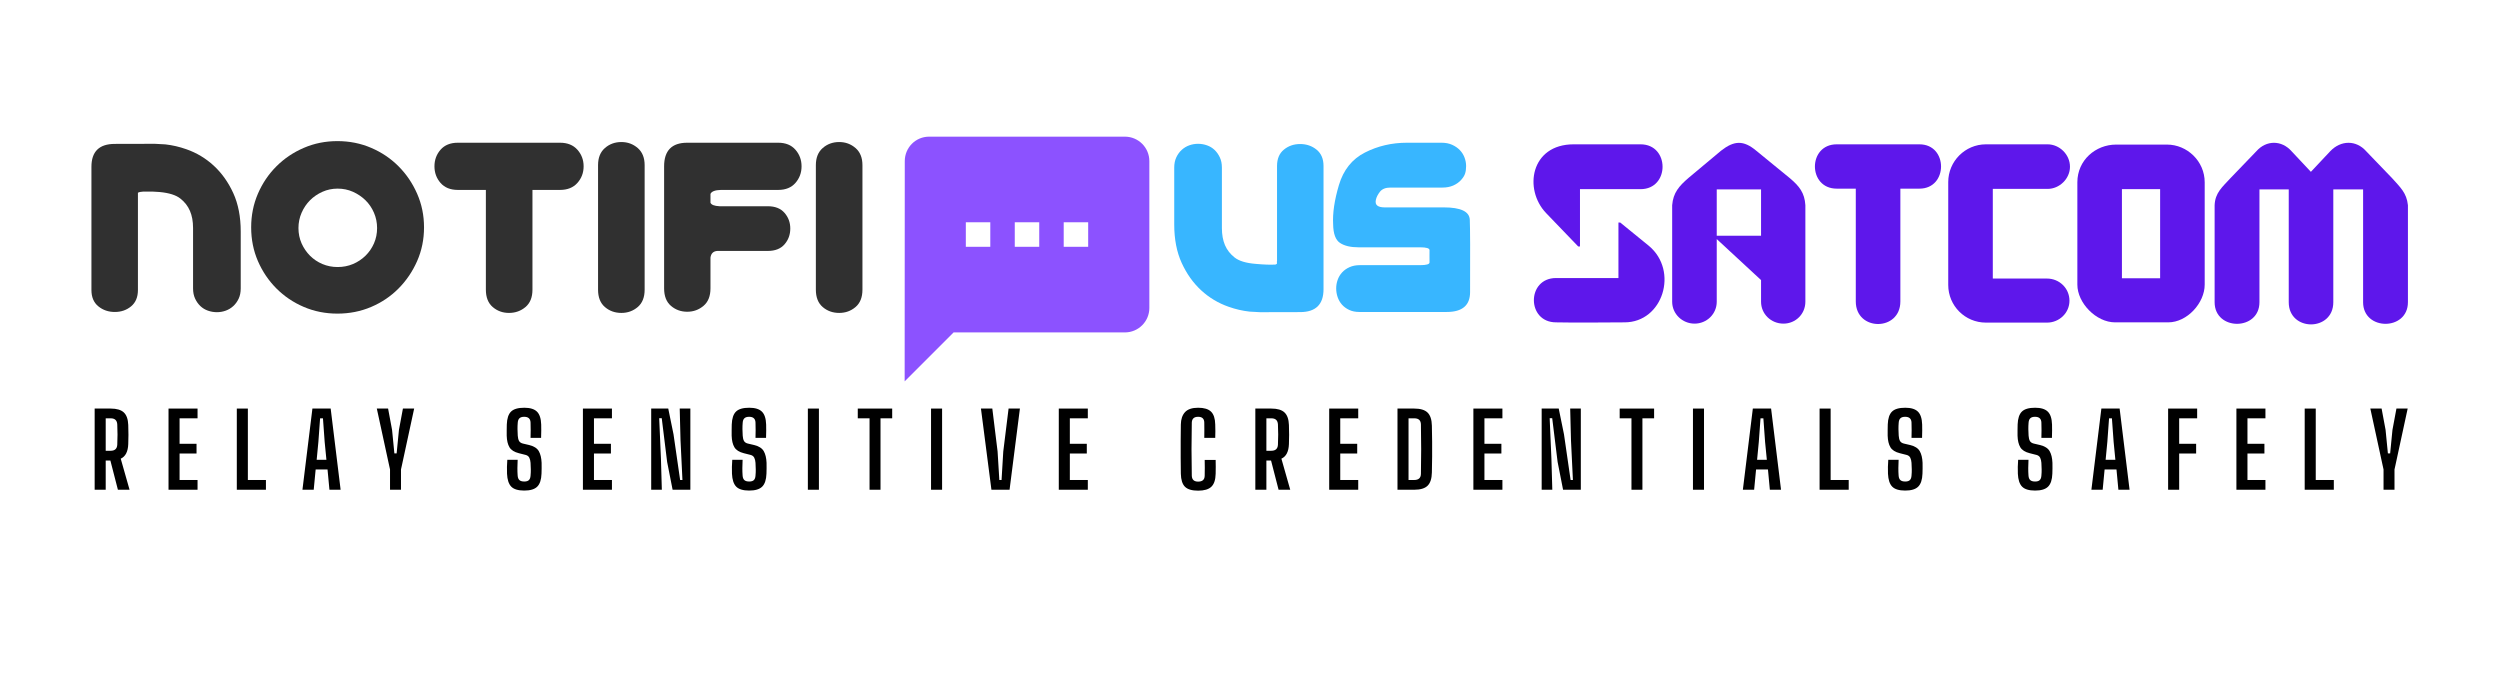 <svg xmlns="http://www.w3.org/2000/svg" xmlns:xlink="http://www.w3.org/1999/xlink" width="1640" zoomAndPan="magnify" viewBox="0 0 1230 337.5" height="450" preserveAspectRatio="xMidYMid meet" version="1.0"><defs><g/></defs><g fill="#303030" fill-opacity="1"><g transform="translate(43.141, 153.488)"><g><path d="M 24.719 -58.656 L 24.719 -10.797 C 24.719 -7.297 23.598 -4.617 21.359 -2.766 C 19.129 -0.922 16.457 0 13.344 0 C 10.219 0 7.52 -0.922 5.25 -2.766 C 2.977 -4.617 1.844 -7.297 1.844 -10.797 L 1.844 -71.422 C 1.844 -78.93 5.676 -82.688 13.344 -82.688 L 33.078 -82.734 L 38.219 -82.453 C 41.688 -82.066 45.113 -81.273 48.5 -80.078 C 53.582 -78.305 58.094 -75.602 62.031 -71.969 C 65.977 -68.332 69.176 -63.836 71.625 -58.484 C 74.07 -53.141 75.297 -46.828 75.297 -39.547 L 75.297 -11.609 C 75.297 -9.68 74.957 -7.992 74.281 -6.547 C 73.602 -5.109 72.719 -3.891 71.625 -2.891 C 70.531 -1.891 69.289 -1.141 67.906 -0.641 C 66.52 -0.141 65.078 0.109 63.578 0.109 C 62.066 0.109 60.598 -0.141 59.172 -0.641 C 57.754 -1.141 56.516 -1.891 55.453 -2.891 C 54.398 -3.891 53.535 -5.109 52.859 -6.547 C 52.18 -7.992 51.844 -9.68 51.844 -11.609 L 51.844 -41.344 C 51.844 -44.57 51.332 -47.367 50.312 -49.734 C 49.301 -52.109 47.719 -54.141 45.562 -55.828 C 43.406 -57.523 40.016 -58.586 35.391 -59.016 C 34.117 -59.086 32.926 -59.16 31.812 -59.234 L 27.375 -59.234 C 26.102 -59.16 25.219 -58.969 24.719 -58.656 Z M 24.719 -58.656 "/></g></g></g><g fill="#303030" fill-opacity="1"><g transform="translate(120.278, 153.488)"><g><path d="M 3.297 -41.625 C 3.297 -47.52 4.398 -53.035 6.609 -58.172 C 8.828 -63.305 11.859 -67.797 15.703 -71.641 C 19.555 -75.492 24.051 -78.523 29.188 -80.734 C 34.32 -82.953 39.836 -84.062 45.734 -84.062 C 51.66 -84.062 57.203 -82.953 62.359 -80.734 C 67.516 -78.523 72.004 -75.492 75.828 -71.641 C 79.66 -67.797 82.703 -63.305 84.953 -58.172 C 87.211 -53.035 88.344 -47.52 88.344 -41.625 C 88.344 -35.695 87.211 -30.172 84.953 -25.047 C 82.703 -19.93 79.66 -15.441 75.828 -11.578 C 72.004 -7.711 67.516 -4.68 62.359 -2.484 C 57.203 -0.285 51.66 0.812 45.734 0.812 C 39.836 0.812 34.32 -0.285 29.188 -2.484 C 24.051 -4.68 19.555 -7.711 15.703 -11.578 C 11.859 -15.441 8.828 -19.93 6.609 -25.047 C 4.398 -30.172 3.297 -35.695 3.297 -41.625 Z M 26.562 -41.281 C 26.562 -38.582 27.078 -36.066 28.109 -33.734 C 29.148 -31.41 30.535 -29.383 32.266 -27.656 C 34.004 -25.926 36.035 -24.566 38.359 -23.578 C 40.691 -22.598 43.188 -22.109 45.844 -22.109 C 48.539 -22.109 51.051 -22.598 53.375 -23.578 C 55.707 -24.566 57.758 -25.926 59.531 -27.656 C 61.301 -29.383 62.695 -31.41 63.719 -33.734 C 64.738 -36.066 65.25 -38.582 65.25 -41.281 C 65.25 -43.938 64.738 -46.445 63.719 -48.812 C 62.695 -51.188 61.301 -53.238 59.531 -54.969 C 57.758 -56.695 55.707 -58.082 53.375 -59.125 C 51.051 -60.164 48.539 -60.688 45.844 -60.688 C 43.188 -60.688 40.691 -60.164 38.359 -59.125 C 36.035 -58.082 34.004 -56.695 32.266 -54.969 C 30.535 -53.238 29.148 -51.188 28.109 -48.812 C 27.078 -46.445 26.562 -43.938 26.562 -41.281 Z M 26.562 -41.281 "/></g></g></g><g fill="#303030" fill-opacity="1"><g transform="translate(211.907, 153.488)"><g><path d="M 50.062 -10.969 C 50.062 -7.195 48.914 -4.348 46.625 -2.422 C 44.332 -0.492 41.629 0.469 38.516 0.469 C 35.43 0.469 32.766 -0.492 30.516 -2.422 C 28.266 -4.348 27.141 -7.195 27.141 -10.969 L 27.141 -60.047 L 13.344 -60.047 C 9.688 -60.047 6.852 -61.191 4.844 -63.484 C 2.844 -65.773 1.844 -68.5 1.844 -71.656 C 1.844 -74.812 2.844 -77.535 4.844 -79.828 C 6.852 -82.117 9.688 -83.266 13.344 -83.266 L 63.625 -83.266 C 67.281 -83.266 70.129 -82.117 72.172 -79.828 C 74.211 -77.535 75.234 -74.812 75.234 -71.656 C 75.234 -68.5 74.211 -65.773 72.172 -63.484 C 70.129 -61.191 67.281 -60.047 63.625 -60.047 L 50.062 -60.047 Z M 50.062 -10.969 "/></g></g></g><g fill="#303030" fill-opacity="1"><g transform="translate(289.679, 153.488)"><g><path d="M 27.484 -10.969 C 27.484 -7.195 26.348 -4.348 24.078 -2.422 C 21.805 -0.492 19.129 0.469 16.047 0.469 C 12.891 0.469 10.188 -0.492 7.938 -2.422 C 5.688 -4.348 4.562 -7.195 4.562 -10.969 L 4.562 -72.234 C 4.562 -75.891 5.688 -78.695 7.938 -80.656 C 10.188 -82.625 12.891 -83.609 16.047 -83.609 C 19.129 -83.609 21.805 -82.625 24.078 -80.656 C 26.348 -78.695 27.484 -75.891 27.484 -72.234 Z M 27.484 -10.969 "/></g></g></g><g fill="#303030" fill-opacity="1"><g transform="translate(322.07, 153.488)"><g><path d="M 32.625 -60.047 C 29.738 -59.973 28.023 -59.316 27.484 -58.078 L 27.484 -53.75 C 27.91 -52.719 29.395 -52.141 31.938 -52.016 L 55.719 -52.016 C 59.301 -52.016 62.035 -50.926 63.922 -48.75 C 65.805 -46.582 66.75 -44.016 66.75 -41.047 C 66.75 -38.047 65.805 -35.457 63.922 -33.281 C 62.035 -31.113 59.301 -30.031 55.719 -30.031 L 30.891 -30.031 C 28.891 -29.906 27.754 -28.805 27.484 -26.734 L 27.484 -11.609 C 27.484 -7.797 26.336 -4.926 24.047 -3 C 21.754 -1.07 19.086 -0.109 16.047 -0.109 C 12.973 -0.109 10.305 -1.07 8.047 -3 C 5.797 -4.926 4.672 -7.797 4.672 -11.609 L 4.672 -71.656 C 4.672 -79.395 8.461 -83.266 16.047 -83.266 L 60.797 -83.266 C 64.453 -83.266 67.281 -82.117 69.281 -79.828 C 71.289 -77.535 72.297 -74.812 72.297 -71.656 C 72.297 -68.5 71.289 -65.773 69.281 -63.484 C 67.281 -61.191 64.453 -60.047 60.797 -60.047 Z M 32.625 -60.047 "/></g></g></g><g fill="#303030" fill-opacity="1"><g transform="translate(396.84, 153.488)"><g><path d="M 27.484 -10.969 C 27.484 -7.195 26.348 -4.348 24.078 -2.422 C 21.805 -0.492 19.129 0.469 16.047 0.469 C 12.891 0.469 10.188 -0.492 7.938 -2.422 C 5.688 -4.348 4.562 -7.195 4.562 -10.969 L 4.562 -72.234 C 4.562 -75.891 5.688 -78.695 7.938 -80.656 C 10.188 -82.625 12.891 -83.609 16.047 -83.609 C 19.129 -83.609 21.805 -82.625 24.078 -80.656 C 26.348 -78.695 27.484 -75.891 27.484 -72.234 Z M 27.484 -10.969 "/></g></g></g><g fill="#303030" fill-opacity="1"><g transform="translate(429.227, 153.488)"><g/></g></g><g fill="#303030" fill-opacity="1"><g transform="translate(458.558, 153.488)"><g/></g></g><g fill="#303030" fill-opacity="1"><g transform="translate(487.888, 153.488)"><g/></g></g><g fill="#303030" fill-opacity="1"><g transform="translate(517.219, 153.488)"><g/></g></g><g fill="#303030" fill-opacity="1"><g transform="translate(546.549, 153.488)"><g/></g></g><g fill="#38b6ff" fill-opacity="1"><g transform="translate(575.877, 153.488)"><g><path d="M 52.422 -25.062 L 52.422 -71.828 C 52.422 -75.328 53.535 -78 55.766 -79.844 C 58.004 -81.695 60.68 -82.625 63.797 -82.625 C 66.922 -82.625 69.617 -81.695 71.891 -79.844 C 74.16 -78 75.297 -75.328 75.297 -71.828 L 75.297 -11.203 C 75.297 -3.691 71.461 0.062 63.797 0.062 L 44.062 0.109 L 38.922 -0.172 C 35.453 -0.555 32.023 -1.348 28.641 -2.547 C 23.555 -4.316 19.039 -7.02 15.094 -10.656 C 11.156 -14.289 7.961 -18.781 5.516 -24.125 C 3.066 -29.477 1.844 -35.797 1.844 -43.078 L 1.844 -71.016 C 1.844 -72.941 2.18 -74.625 2.859 -76.062 C 3.535 -77.508 4.422 -78.734 5.516 -79.734 C 6.609 -80.734 7.848 -81.484 9.234 -81.984 C 10.617 -82.484 12.062 -82.734 13.562 -82.734 C 15.07 -82.734 16.535 -82.484 17.953 -81.984 C 19.379 -81.484 20.617 -80.734 21.672 -79.734 C 22.734 -78.734 23.602 -77.508 24.281 -76.062 C 24.957 -74.625 25.297 -72.941 25.297 -71.016 L 25.297 -41.281 C 25.297 -38.051 25.801 -35.25 26.812 -32.875 C 27.832 -30.508 29.422 -28.477 31.578 -26.781 C 33.734 -25.094 37.141 -24.055 41.797 -23.672 C 45.961 -23.285 49.254 -23.172 51.672 -23.328 C 51.984 -23.441 52.219 -23.578 52.375 -23.734 L 52.375 -25.062 Z M 52.422 -25.062 "/></g></g></g><g fill="#38b6ff" fill-opacity="1"><g transform="translate(653.014, 153.488)"><g><path d="M 70.266 -9.766 C 70.266 -3.254 66.438 0 58.781 0 L 15.766 0 C 13.879 0 12.223 -0.332 10.797 -1 C 9.367 -1.676 8.18 -2.547 7.234 -3.609 C 6.297 -4.672 5.586 -5.895 5.109 -7.281 C 4.629 -8.664 4.391 -10.109 4.391 -11.609 C 4.391 -13.023 4.629 -14.414 5.109 -15.781 C 5.586 -17.156 6.316 -18.379 7.297 -19.453 C 8.285 -20.535 9.508 -21.398 10.969 -22.047 C 12.438 -22.703 14.113 -23.031 16 -23.031 L 45.672 -23.031 C 48.785 -23.031 50.332 -23.484 50.312 -24.391 C 50.301 -25.297 50.297 -26.27 50.297 -27.312 C 50.297 -28.426 50.301 -29.453 50.312 -30.391 C 50.332 -31.336 48.785 -31.812 45.672 -31.812 L 15.359 -31.812 C 11.473 -31.812 8.441 -32.531 6.266 -33.969 C 4.086 -35.414 2.961 -38.469 2.891 -43.125 C 2.578 -48.551 3.523 -54.988 5.734 -62.438 C 7.953 -69.895 12.219 -75.227 18.531 -78.438 C 24.844 -81.656 31.734 -83.266 39.203 -83.266 L 56.234 -83.266 C 58.203 -83.266 59.938 -82.926 61.438 -82.25 C 62.938 -81.57 64.195 -80.703 65.219 -79.641 C 66.238 -78.586 67.008 -77.367 67.531 -75.984 C 68.051 -74.598 68.312 -73.191 68.312 -71.766 C 68.312 -70.348 68.145 -69.129 67.812 -68.109 C 67.488 -67.086 66.816 -66.016 65.797 -64.891 C 64.773 -63.773 63.492 -62.879 61.953 -62.203 C 60.41 -61.535 58.66 -61.203 56.703 -61.203 L 31.062 -61.203 C 28.719 -61.203 27.004 -60.52 25.922 -59.156 C 24.848 -57.789 24.176 -56.453 23.906 -55.141 C 23.633 -53.828 23.883 -52.883 24.656 -52.312 C 25.426 -51.738 26.598 -51.453 28.172 -51.453 L 57.328 -51.453 C 65.68 -51.453 69.945 -49.422 70.125 -45.359 C 70.301 -41.297 70.348 -29.43 70.266 -9.766 Z M 70.266 -9.766 "/></g></g></g><path fill="#8c52ff" d="M 553.441 67.234 L 457.129 67.234 C 450.477 67.234 445.148 72.625 445.148 79.273 L 445.09 187.625 L 469.168 163.547 L 553.441 163.547 C 560.094 163.547 565.48 158.16 565.48 151.508 L 565.48 79.273 C 565.48 72.625 560.094 67.234 553.441 67.234 Z M 487.227 121.41 L 475.188 121.41 L 475.188 109.371 L 487.227 109.371 Z M 511.305 121.41 L 499.266 121.41 L 499.266 109.371 L 511.305 109.371 Z M 535.383 121.41 L 523.344 121.41 L 523.344 109.371 L 535.383 109.371 Z M 535.383 121.41 " fill-opacity="1" fill-rule="nonzero"/><g fill="#5e17eb" fill-opacity="1"><g transform="translate(754.67, 158.723)"><g><path d="M 52.504 -65.66 C 66.914 -65.66 66.914 -87.715 52.504 -87.715 L 19.547 -87.715 C -1.629 -87.715 -5.137 -65.535 6.016 -53.883 L 21.805 -37.465 L 22.68 -37.465 L 22.68 -65.66 Z M 10.902 -21.93 L 41.602 -21.93 L 41.602 -49.246 L 42.477 -49.246 L 56.637 -37.715 C 71.297 -25.438 63.531 -0.125 44.609 -0.125 C 31.953 -0.125 23.559 0.125 10.902 -0.125 C -3.633 -0.125 -3.633 -21.93 10.902 -21.93 Z M 10.902 -21.93 "/></g></g></g><g fill="#5e17eb" fill-opacity="1"><g transform="translate(822.707, 158.723)"><g><path d="M 24.059 -84.582 L 8.02 -71.172 C 3.383 -67.164 0.5 -63.906 0 -57.766 L 0 -10.273 C 0 -4.262 5.012 0.5 11.027 0.5 C 17.043 0.5 21.93 -4.262 21.93 -10.273 L 21.93 -41.102 L 43.73 -20.926 L 43.73 -10.273 C 43.73 -4.262 48.617 0.5 54.758 0.5 C 60.773 0.5 65.535 -4.262 65.535 -10.273 L 65.535 -57.766 C 65.16 -63.906 62.527 -67.164 57.766 -71.172 L 41.352 -84.582 C 35.086 -89.844 30.449 -89.594 24.059 -84.582 Z M 43.73 -42.73 L 21.93 -42.73 L 21.93 -65.535 L 43.73 -65.535 Z M 43.73 -42.73 "/></g></g></g><g fill="#5e17eb" fill-opacity="1"><g transform="translate(893.376, 158.723)"><g><path d="M 10.273 -87.715 C -4.008 -87.715 -4.008 -65.91 10.273 -65.91 C 21.176 -65.91 8.77 -65.91 19.672 -65.91 L 19.672 -10.398 C 19.672 4.387 41.602 4.387 41.602 -10.398 C 41.602 -28.57 41.602 -47.492 41.602 -65.91 L 51 -65.91 C 65.16 -65.91 65.16 -87.715 51 -87.715 Z M 10.273 -87.715 "/></g></g></g><g fill="#5e17eb" fill-opacity="1"><g transform="translate(958.531, 158.723)"><g><path d="M 0 -69.168 L 0 -18.547 C 0 -8.27 8.27 0 18.547 0 L 48.617 0 C 54.633 0 59.645 -4.762 59.645 -10.777 C 59.645 -16.918 54.633 -21.676 48.617 -21.676 L 21.93 -21.676 L 21.93 -65.785 L 48.867 -65.785 C 54.758 -65.785 59.895 -70.797 59.895 -76.688 C 59.895 -82.699 54.758 -87.715 48.867 -87.715 L 18.547 -87.715 C 8.27 -87.715 0 -79.316 0 -69.168 Z M 0 -69.168 "/></g></g></g><g fill="#5e17eb" fill-opacity="1"><g transform="translate(1022.183, 158.723)"><g><path d="M -0.125 -69.043 L -0.125 -18.672 C -0.125 -9.648 9.148 -0.125 18.418 -0.125 L 44.609 -0.125 C 53.883 -0.125 62.527 -9.648 62.527 -18.672 L 62.527 -69.043 C 62.527 -79.441 53.883 -87.586 43.98 -87.586 L 18.922 -87.586 C 8.898 -87.586 -0.125 -79.945 -0.125 -69.043 Z M 40.598 -65.66 L 40.598 -21.805 L 21.805 -21.805 L 21.805 -65.66 Z M 40.598 -65.66 "/></g></g></g><g fill="#5e17eb" fill-opacity="1"><g transform="translate(1089.719, 158.723)"><g><path d="M 20.426 -84.328 L 7.645 -71.047 C 3.633 -66.66 0.125 -63.906 -0.125 -57.766 L -0.125 -10.023 C -0.125 4.137 21.93 4.137 21.93 -10.023 L 21.93 -65.535 L 36.34 -65.535 L 36.34 -10.023 C 36.34 4.512 58.266 4.512 58.266 -10.023 L 58.266 -65.535 L 72.926 -65.535 L 72.926 -10.023 C 72.926 4.137 94.98 4.137 94.98 -10.023 L 94.98 -57.766 C 94.355 -63.906 91.098 -66.66 87.211 -71.047 L 74.43 -84.328 C 69.543 -89.844 62.027 -89.844 56.762 -84.328 L 47.238 -74.18 L 37.715 -84.328 C 32.828 -89.844 25.312 -89.844 20.426 -84.328 Z M 20.426 -84.328 "/></g></g></g><g fill="#000000" fill-opacity="1"><g transform="translate(44.274, 240.953)"><g><path d="M 2.297 0 L 2.297 -39.938 L 10.188 -39.938 C 13.145 -39.938 15.297 -39.301 16.641 -38.031 C 17.992 -36.77 18.723 -34.707 18.828 -31.844 C 18.891 -30.02 18.922 -28.406 18.922 -27 C 18.922 -25.602 18.891 -24.094 18.828 -22.469 C 18.691 -18.738 17.457 -16.344 15.125 -15.281 L 19.469 0 L 13.734 0 L 10.031 -14.375 L 7.734 -14.375 L 7.734 0 Z M 7.734 -19.172 L 10.141 -19.172 C 12.234 -19.172 13.328 -20.172 13.422 -22.172 C 13.586 -25.492 13.586 -28.801 13.422 -32.094 C 13.328 -34.125 12.25 -35.141 10.188 -35.141 L 7.734 -35.141 Z M 7.734 -19.172 "/></g></g></g><g fill="#000000" fill-opacity="1"><g transform="translate(80.616, 240.953)"><g><path d="M 2.297 0 L 2.297 -39.938 L 16.578 -39.938 L 16.578 -35.141 L 7.734 -35.141 L 7.734 -22.609 L 16.078 -22.609 L 16.078 -17.828 L 7.734 -17.828 L 7.734 -4.797 L 16.578 -4.797 L 16.578 0 Z M 2.297 0 "/></g></g></g><g fill="#000000" fill-opacity="1"><g transform="translate(114.213, 240.953)"><g><path d="M 2.297 0 L 2.297 -39.938 L 7.734 -39.938 L 7.734 -4.797 L 16.625 -4.797 L 16.625 0 Z M 2.297 0 "/></g></g></g><g fill="#000000" fill-opacity="1"><g transform="translate(147.661, 240.953)"><g><path d="M 1.141 0 L 6.047 -39.938 L 15.031 -39.938 L 19.922 0 L 14.422 0 L 13.484 -9.984 L 7.641 -9.984 L 6.688 0 Z M 8.141 -14.734 L 12.938 -14.734 L 12.078 -23.516 L 11.234 -35.141 L 9.828 -35.141 L 8.984 -23.516 Z M 8.141 -14.734 "/></g></g></g><g fill="#000000" fill-opacity="1"><g transform="translate(184.253, 240.953)"><g><path d="M 7.641 0 L 7.641 -9.984 L 7.188 -12.031 L 1.141 -39.938 L 6.688 -39.938 L 8.641 -29.453 L 9.781 -17.875 L 10.891 -17.875 L 12.031 -29.453 L 13.984 -39.938 L 19.516 -39.938 L 13.484 -12.031 L 13.031 -9.984 L 13.031 0 Z M 7.641 0 "/></g></g></g><g fill="#000000" fill-opacity="1"><g transform="translate(220.596, 240.953)"><g/></g></g><g fill="#000000" fill-opacity="1"><g transform="translate(246.955, 240.953)"><g><path d="M 10.984 0.406 C 7.984 0.406 5.852 -0.234 4.594 -1.516 C 3.332 -2.797 2.633 -4.922 2.5 -7.891 C 2.469 -9.055 2.457 -10.188 2.469 -11.281 C 2.488 -12.383 2.547 -13.535 2.641 -14.734 L 7.734 -14.734 C 7.672 -13.367 7.629 -12.02 7.609 -10.688 C 7.598 -9.352 7.641 -8.102 7.734 -6.938 C 7.805 -5.938 8.098 -5.203 8.609 -4.734 C 9.129 -4.273 9.922 -4.047 10.984 -4.047 C 12.016 -4.047 12.77 -4.273 13.25 -4.734 C 13.738 -5.203 14.016 -5.938 14.078 -6.938 C 14.18 -8.07 14.223 -9.094 14.203 -10 C 14.18 -10.914 14.141 -11.992 14.078 -13.234 C 14.016 -14.191 13.816 -15.02 13.484 -15.719 C 13.148 -16.426 12.551 -16.895 11.688 -17.125 L 8.344 -17.969 C 6.07 -18.539 4.52 -19.523 3.688 -20.922 C 2.863 -22.316 2.414 -24.211 2.344 -26.609 C 2.344 -27.504 2.344 -28.414 2.344 -29.344 C 2.344 -30.281 2.359 -31.195 2.391 -32.094 C 2.492 -35.062 3.188 -37.176 4.469 -38.438 C 5.75 -39.707 7.922 -40.344 10.984 -40.344 C 13.848 -40.344 15.926 -39.707 17.219 -38.438 C 18.52 -37.176 19.219 -35.062 19.312 -32.094 C 19.352 -31.27 19.363 -30.266 19.344 -29.078 C 19.32 -27.898 19.297 -26.711 19.266 -25.516 L 14.078 -25.516 C 14.109 -26.773 14.129 -28.031 14.141 -29.281 C 14.16 -30.531 14.141 -31.785 14.078 -33.047 C 14.016 -34.941 12.969 -35.891 10.938 -35.891 C 9.906 -35.891 9.141 -35.656 8.641 -35.188 C 8.141 -34.727 7.852 -34.016 7.781 -33.047 C 7.688 -31.984 7.645 -30.91 7.656 -29.828 C 7.676 -28.742 7.719 -27.672 7.781 -26.609 C 7.852 -25.516 8.062 -24.648 8.406 -24.016 C 8.758 -23.379 9.398 -22.945 10.328 -22.719 L 13.328 -22.016 C 15.691 -21.453 17.289 -20.445 18.125 -19 C 18.957 -17.551 19.422 -15.629 19.516 -13.234 C 19.547 -12.16 19.551 -11.238 19.531 -10.469 C 19.52 -9.707 19.5 -8.848 19.469 -7.891 C 19.363 -4.922 18.66 -2.797 17.359 -1.516 C 16.066 -0.234 13.941 0.406 10.984 0.406 Z M 10.984 0.406 "/></g></g></g><g fill="#000000" fill-opacity="1"><g transform="translate(284.496, 240.953)"><g><path d="M 2.297 0 L 2.297 -39.938 L 16.578 -39.938 L 16.578 -35.141 L 7.734 -35.141 L 7.734 -22.609 L 16.078 -22.609 L 16.078 -17.828 L 7.734 -17.828 L 7.734 -4.797 L 16.578 -4.797 L 16.578 0 Z M 2.297 0 "/></g></g></g><g fill="#000000" fill-opacity="1"><g transform="translate(318.093, 240.953)"><g><path d="M 2.297 0 L 2.297 -39.938 L 10.688 -39.938 L 13.281 -27.25 L 16.531 -4.797 L 17.672 -4.797 L 16.719 -24.359 L 16.328 -39.938 L 21.562 -39.938 L 21.562 0 L 12.828 0 L 10.141 -13.672 L 7.484 -35.188 L 6.234 -35.188 L 7.094 -15.219 L 7.531 0 Z M 2.297 0 "/></g></g></g><g fill="#000000" fill-opacity="1"><g transform="translate(357.63, 240.953)"><g><path d="M 10.984 0.406 C 7.984 0.406 5.852 -0.234 4.594 -1.516 C 3.332 -2.797 2.633 -4.922 2.5 -7.891 C 2.469 -9.055 2.457 -10.188 2.469 -11.281 C 2.488 -12.383 2.547 -13.535 2.641 -14.734 L 7.734 -14.734 C 7.672 -13.367 7.629 -12.02 7.609 -10.688 C 7.598 -9.352 7.641 -8.102 7.734 -6.938 C 7.805 -5.938 8.098 -5.203 8.609 -4.734 C 9.129 -4.273 9.922 -4.047 10.984 -4.047 C 12.016 -4.047 12.77 -4.273 13.25 -4.734 C 13.738 -5.203 14.016 -5.938 14.078 -6.938 C 14.18 -8.07 14.223 -9.094 14.203 -10 C 14.18 -10.914 14.141 -11.992 14.078 -13.234 C 14.016 -14.191 13.816 -15.02 13.484 -15.719 C 13.148 -16.426 12.551 -16.895 11.688 -17.125 L 8.344 -17.969 C 6.07 -18.539 4.52 -19.523 3.688 -20.922 C 2.863 -22.316 2.414 -24.211 2.344 -26.609 C 2.344 -27.504 2.344 -28.414 2.344 -29.344 C 2.344 -30.281 2.359 -31.195 2.391 -32.094 C 2.492 -35.062 3.188 -37.176 4.469 -38.438 C 5.75 -39.707 7.922 -40.344 10.984 -40.344 C 13.848 -40.344 15.926 -39.707 17.219 -38.438 C 18.52 -37.176 19.219 -35.062 19.312 -32.094 C 19.352 -31.27 19.363 -30.266 19.344 -29.078 C 19.32 -27.898 19.297 -26.711 19.266 -25.516 L 14.078 -25.516 C 14.109 -26.773 14.129 -28.031 14.141 -29.281 C 14.16 -30.531 14.141 -31.785 14.078 -33.047 C 14.016 -34.941 12.969 -35.891 10.938 -35.891 C 9.906 -35.891 9.141 -35.656 8.641 -35.188 C 8.141 -34.727 7.852 -34.016 7.781 -33.047 C 7.688 -31.984 7.645 -30.91 7.656 -29.828 C 7.676 -28.742 7.719 -27.672 7.781 -26.609 C 7.852 -25.516 8.062 -24.648 8.406 -24.016 C 8.758 -23.379 9.398 -22.945 10.328 -22.719 L 13.328 -22.016 C 15.691 -21.453 17.289 -20.445 18.125 -19 C 18.957 -17.551 19.422 -15.629 19.516 -13.234 C 19.547 -12.16 19.551 -11.238 19.531 -10.469 C 19.52 -9.707 19.5 -8.848 19.469 -7.891 C 19.363 -4.922 18.66 -2.797 17.359 -1.516 C 16.066 -0.234 13.941 0.406 10.984 0.406 Z M 10.984 0.406 "/></g></g></g><g fill="#000000" fill-opacity="1"><g transform="translate(395.171, 240.953)"><g><path d="M 2.297 0 L 2.297 -39.938 L 7.734 -39.938 L 7.734 0 Z M 2.297 0 "/></g></g></g><g fill="#000000" fill-opacity="1"><g transform="translate(420.881, 240.953)"><g><path d="M 6.938 0 L 6.938 -35.141 L 1.141 -35.141 L 1.141 -39.938 L 18.078 -39.938 L 18.078 -35.141 L 12.328 -35.141 L 12.328 0 Z M 6.938 0 "/></g></g></g><g fill="#000000" fill-opacity="1"><g transform="translate(455.776, 240.953)"><g><path d="M 2.297 0 L 2.297 -39.938 L 7.734 -39.938 L 7.734 0 Z M 2.297 0 "/></g></g></g><g fill="#000000" fill-opacity="1"><g transform="translate(481.486, 240.953)"><g><path d="M 6.297 0 L 1.141 -39.938 L 6.734 -39.938 L 9.328 -18.828 L 10.188 -4.797 L 11.281 -4.797 L 12.125 -18.828 L 14.734 -39.938 L 20.312 -39.938 L 15.219 0 Z M 6.297 0 "/></g></g></g><g fill="#000000" fill-opacity="1"><g transform="translate(518.628, 240.953)"><g><path d="M 2.297 0 L 2.297 -39.938 L 16.578 -39.938 L 16.578 -35.141 L 7.734 -35.141 L 7.734 -22.609 L 16.078 -22.609 L 16.078 -17.828 L 7.734 -17.828 L 7.734 -4.797 L 16.578 -4.797 L 16.578 0 Z M 2.297 0 "/></g></g></g><g fill="#000000" fill-opacity="1"><g transform="translate(552.225, 240.953)"><g/></g></g><g fill="#000000" fill-opacity="1"><g transform="translate(578.584, 240.953)"><g><path d="M 10.891 0.453 C 7.859 0.453 5.703 -0.188 4.422 -1.469 C 3.141 -2.75 2.461 -4.875 2.391 -7.844 C 2.359 -10.332 2.332 -12.973 2.312 -15.766 C 2.301 -18.566 2.301 -21.363 2.312 -24.156 C 2.332 -26.957 2.359 -29.602 2.391 -32.094 C 2.43 -34.695 3.113 -36.723 4.438 -38.172 C 5.77 -39.617 7.922 -40.344 10.891 -40.344 C 13.816 -40.344 15.938 -39.703 17.25 -38.422 C 18.562 -37.141 19.25 -35.031 19.312 -32.094 C 19.352 -31.195 19.375 -30.098 19.375 -28.797 C 19.375 -27.504 19.352 -26.41 19.312 -25.516 L 13.922 -25.516 C 13.922 -26.609 13.93 -27.852 13.953 -29.25 C 13.973 -30.645 13.961 -31.91 13.922 -33.047 C 13.891 -34.941 12.879 -35.891 10.891 -35.891 C 8.891 -35.891 7.852 -34.941 7.781 -33.047 C 7.688 -28.816 7.641 -24.457 7.641 -19.969 C 7.641 -15.477 7.688 -11.117 7.781 -6.891 C 7.852 -4.961 8.891 -4 10.891 -4 C 13.016 -4 14.094 -4.961 14.125 -6.891 C 14.156 -8.055 14.172 -9.363 14.172 -10.812 C 14.172 -12.258 14.156 -13.547 14.125 -14.672 L 19.516 -14.672 C 19.547 -13.578 19.562 -12.445 19.562 -11.281 C 19.562 -10.113 19.547 -8.969 19.516 -7.844 C 19.453 -4.875 18.742 -2.75 17.391 -1.469 C 16.047 -0.188 13.879 0.453 10.891 0.453 Z M 10.891 0.453 "/></g></g></g><g fill="#000000" fill-opacity="1"><g transform="translate(615.326, 240.953)"><g><path d="M 2.297 0 L 2.297 -39.938 L 10.188 -39.938 C 13.145 -39.938 15.297 -39.301 16.641 -38.031 C 17.992 -36.77 18.723 -34.707 18.828 -31.844 C 18.891 -30.02 18.922 -28.406 18.922 -27 C 18.922 -25.602 18.891 -24.094 18.828 -22.469 C 18.691 -18.738 17.457 -16.344 15.125 -15.281 L 19.469 0 L 13.734 0 L 10.031 -14.375 L 7.734 -14.375 L 7.734 0 Z M 7.734 -19.172 L 10.141 -19.172 C 12.234 -19.172 13.328 -20.172 13.422 -22.172 C 13.586 -25.492 13.586 -28.801 13.422 -32.094 C 13.328 -34.125 12.25 -35.141 10.188 -35.141 L 7.734 -35.141 Z M 7.734 -19.172 "/></g></g></g><g fill="#000000" fill-opacity="1"><g transform="translate(651.669, 240.953)"><g><path d="M 2.297 0 L 2.297 -39.938 L 16.578 -39.938 L 16.578 -35.141 L 7.734 -35.141 L 7.734 -22.609 L 16.078 -22.609 L 16.078 -17.828 L 7.734 -17.828 L 7.734 -4.797 L 16.578 -4.797 L 16.578 0 Z M 2.297 0 "/></g></g></g><g fill="#000000" fill-opacity="1"><g transform="translate(685.266, 240.953)"><g><path d="M 2.297 0 L 2.297 -39.938 L 10.578 -39.938 C 13.578 -39.938 15.75 -39.281 17.094 -37.969 C 18.445 -36.656 19.156 -34.5 19.219 -31.5 C 19.281 -28.77 19.32 -26.164 19.344 -23.688 C 19.363 -21.207 19.363 -18.734 19.344 -16.266 C 19.32 -13.805 19.281 -11.211 19.219 -8.484 C 19.156 -5.453 18.445 -3.281 17.094 -1.969 C 15.75 -0.656 13.562 0 10.531 0 Z M 7.734 -4.797 L 10.531 -4.797 C 12.695 -4.797 13.797 -5.812 13.828 -7.844 C 13.992 -15.926 13.992 -24.008 13.828 -32.094 C 13.797 -34.125 12.711 -35.141 10.578 -35.141 L 7.734 -35.141 Z M 7.734 -4.797 "/></g></g></g><g fill="#000000" fill-opacity="1"><g transform="translate(722.607, 240.953)"><g><path d="M 2.297 0 L 2.297 -39.938 L 16.578 -39.938 L 16.578 -35.141 L 7.734 -35.141 L 7.734 -22.609 L 16.078 -22.609 L 16.078 -17.828 L 7.734 -17.828 L 7.734 -4.797 L 16.578 -4.797 L 16.578 0 Z M 2.297 0 "/></g></g></g><g fill="#000000" fill-opacity="1"><g transform="translate(756.204, 240.953)"><g><path d="M 2.297 0 L 2.297 -39.938 L 10.688 -39.938 L 13.281 -27.25 L 16.531 -4.797 L 17.672 -4.797 L 16.719 -24.359 L 16.328 -39.938 L 21.562 -39.938 L 21.562 0 L 12.828 0 L 10.141 -13.672 L 7.484 -35.188 L 6.234 -35.188 L 7.094 -15.219 L 7.531 0 Z M 2.297 0 "/></g></g></g><g fill="#000000" fill-opacity="1"><g transform="translate(795.742, 240.953)"><g><path d="M 6.938 0 L 6.938 -35.141 L 1.141 -35.141 L 1.141 -39.938 L 18.078 -39.938 L 18.078 -35.141 L 12.328 -35.141 L 12.328 0 Z M 6.938 0 "/></g></g></g><g fill="#000000" fill-opacity="1"><g transform="translate(830.637, 240.953)"><g><path d="M 2.297 0 L 2.297 -39.938 L 7.734 -39.938 L 7.734 0 Z M 2.297 0 "/></g></g></g><g fill="#000000" fill-opacity="1"><g transform="translate(856.347, 240.953)"><g><path d="M 1.141 0 L 6.047 -39.938 L 15.031 -39.938 L 19.922 0 L 14.422 0 L 13.484 -9.984 L 7.641 -9.984 L 6.688 0 Z M 8.141 -14.734 L 12.938 -14.734 L 12.078 -23.516 L 11.234 -35.141 L 9.828 -35.141 L 8.984 -23.516 Z M 8.141 -14.734 "/></g></g></g><g fill="#000000" fill-opacity="1"><g transform="translate(892.939, 240.953)"><g><path d="M 2.297 0 L 2.297 -39.938 L 7.734 -39.938 L 7.734 -4.797 L 16.625 -4.797 L 16.625 0 Z M 2.297 0 "/></g></g></g><g fill="#000000" fill-opacity="1"><g transform="translate(926.387, 240.953)"><g><path d="M 10.984 0.406 C 7.984 0.406 5.852 -0.234 4.594 -1.516 C 3.332 -2.797 2.633 -4.922 2.5 -7.891 C 2.469 -9.055 2.457 -10.188 2.469 -11.281 C 2.488 -12.383 2.547 -13.535 2.641 -14.734 L 7.734 -14.734 C 7.672 -13.367 7.629 -12.02 7.609 -10.688 C 7.598 -9.352 7.641 -8.102 7.734 -6.938 C 7.805 -5.938 8.098 -5.203 8.609 -4.734 C 9.129 -4.273 9.922 -4.047 10.984 -4.047 C 12.016 -4.047 12.77 -4.273 13.25 -4.734 C 13.738 -5.203 14.016 -5.938 14.078 -6.938 C 14.18 -8.07 14.223 -9.094 14.203 -10 C 14.18 -10.914 14.141 -11.992 14.078 -13.234 C 14.016 -14.191 13.816 -15.02 13.484 -15.719 C 13.148 -16.426 12.551 -16.895 11.688 -17.125 L 8.344 -17.969 C 6.07 -18.539 4.52 -19.523 3.688 -20.922 C 2.863 -22.316 2.414 -24.211 2.344 -26.609 C 2.344 -27.504 2.344 -28.414 2.344 -29.344 C 2.344 -30.281 2.359 -31.195 2.391 -32.094 C 2.492 -35.062 3.188 -37.176 4.469 -38.438 C 5.75 -39.707 7.922 -40.344 10.984 -40.344 C 13.848 -40.344 15.926 -39.707 17.219 -38.438 C 18.52 -37.176 19.219 -35.062 19.312 -32.094 C 19.352 -31.27 19.363 -30.266 19.344 -29.078 C 19.32 -27.898 19.297 -26.711 19.266 -25.516 L 14.078 -25.516 C 14.109 -26.773 14.129 -28.031 14.141 -29.281 C 14.16 -30.531 14.141 -31.785 14.078 -33.047 C 14.016 -34.941 12.969 -35.891 10.938 -35.891 C 9.906 -35.891 9.141 -35.656 8.641 -35.188 C 8.141 -34.727 7.852 -34.016 7.781 -33.047 C 7.688 -31.984 7.645 -30.91 7.656 -29.828 C 7.676 -28.742 7.719 -27.672 7.781 -26.609 C 7.852 -25.516 8.062 -24.648 8.406 -24.016 C 8.758 -23.379 9.398 -22.945 10.328 -22.719 L 13.328 -22.016 C 15.691 -21.453 17.289 -20.445 18.125 -19 C 18.957 -17.551 19.422 -15.629 19.516 -13.234 C 19.547 -12.16 19.551 -11.238 19.531 -10.469 C 19.52 -9.707 19.5 -8.848 19.469 -7.891 C 19.363 -4.922 18.66 -2.797 17.359 -1.516 C 16.066 -0.234 13.941 0.406 10.984 0.406 Z M 10.984 0.406 "/></g></g></g><g fill="#000000" fill-opacity="1"><g transform="translate(963.927, 240.953)"><g/></g></g><g fill="#000000" fill-opacity="1"><g transform="translate(990.286, 240.953)"><g><path d="M 10.984 0.406 C 7.984 0.406 5.852 -0.234 4.594 -1.516 C 3.332 -2.797 2.633 -4.922 2.5 -7.891 C 2.469 -9.055 2.457 -10.188 2.469 -11.281 C 2.488 -12.383 2.547 -13.535 2.641 -14.734 L 7.734 -14.734 C 7.672 -13.367 7.629 -12.02 7.609 -10.688 C 7.598 -9.352 7.641 -8.102 7.734 -6.938 C 7.805 -5.938 8.098 -5.203 8.609 -4.734 C 9.129 -4.273 9.922 -4.047 10.984 -4.047 C 12.016 -4.047 12.77 -4.273 13.25 -4.734 C 13.738 -5.203 14.016 -5.938 14.078 -6.938 C 14.18 -8.07 14.223 -9.094 14.203 -10 C 14.18 -10.914 14.141 -11.992 14.078 -13.234 C 14.016 -14.191 13.816 -15.02 13.484 -15.719 C 13.148 -16.426 12.551 -16.895 11.688 -17.125 L 8.344 -17.969 C 6.07 -18.539 4.52 -19.523 3.688 -20.922 C 2.863 -22.316 2.414 -24.211 2.344 -26.609 C 2.344 -27.504 2.344 -28.414 2.344 -29.344 C 2.344 -30.281 2.359 -31.195 2.391 -32.094 C 2.492 -35.062 3.188 -37.176 4.469 -38.438 C 5.75 -39.707 7.922 -40.344 10.984 -40.344 C 13.848 -40.344 15.926 -39.707 17.219 -38.438 C 18.52 -37.176 19.219 -35.062 19.312 -32.094 C 19.352 -31.27 19.363 -30.266 19.344 -29.078 C 19.32 -27.898 19.297 -26.711 19.266 -25.516 L 14.078 -25.516 C 14.109 -26.773 14.129 -28.031 14.141 -29.281 C 14.16 -30.531 14.141 -31.785 14.078 -33.047 C 14.016 -34.941 12.969 -35.891 10.938 -35.891 C 9.906 -35.891 9.141 -35.656 8.641 -35.188 C 8.141 -34.727 7.852 -34.016 7.781 -33.047 C 7.688 -31.984 7.645 -30.91 7.656 -29.828 C 7.676 -28.742 7.719 -27.672 7.781 -26.609 C 7.852 -25.516 8.062 -24.648 8.406 -24.016 C 8.758 -23.379 9.398 -22.945 10.328 -22.719 L 13.328 -22.016 C 15.691 -21.453 17.289 -20.445 18.125 -19 C 18.957 -17.551 19.422 -15.629 19.516 -13.234 C 19.547 -12.16 19.551 -11.238 19.531 -10.469 C 19.52 -9.707 19.5 -8.848 19.469 -7.891 C 19.363 -4.922 18.66 -2.797 17.359 -1.516 C 16.066 -0.234 13.941 0.406 10.984 0.406 Z M 10.984 0.406 "/></g></g></g><g fill="#000000" fill-opacity="1"><g transform="translate(1027.827, 240.953)"><g><path d="M 1.141 0 L 6.047 -39.938 L 15.031 -39.938 L 19.922 0 L 14.422 0 L 13.484 -9.984 L 7.641 -9.984 L 6.688 0 Z M 8.141 -14.734 L 12.938 -14.734 L 12.078 -23.516 L 11.234 -35.141 L 9.828 -35.141 L 8.984 -23.516 Z M 8.141 -14.734 "/></g></g></g><g fill="#000000" fill-opacity="1"><g transform="translate(1064.419, 240.953)"><g><path d="M 2.297 0 L 2.297 -39.938 L 16.578 -39.938 L 16.578 -35.141 L 7.734 -35.141 L 7.734 -22.609 L 16.078 -22.609 L 16.078 -17.828 L 7.734 -17.828 L 7.734 0 Z M 2.297 0 "/></g></g></g><g fill="#000000" fill-opacity="1"><g transform="translate(1098.017, 240.953)"><g><path d="M 2.297 0 L 2.297 -39.938 L 16.578 -39.938 L 16.578 -35.141 L 7.734 -35.141 L 7.734 -22.609 L 16.078 -22.609 L 16.078 -17.828 L 7.734 -17.828 L 7.734 -4.797 L 16.578 -4.797 L 16.578 0 Z M 2.297 0 "/></g></g></g><g fill="#000000" fill-opacity="1"><g transform="translate(1131.614, 240.953)"><g><path d="M 2.297 0 L 2.297 -39.938 L 7.734 -39.938 L 7.734 -4.797 L 16.625 -4.797 L 16.625 0 Z M 2.297 0 "/></g></g></g><g fill="#000000" fill-opacity="1"><g transform="translate(1165.061, 240.953)"><g><path d="M 7.641 0 L 7.641 -9.984 L 7.188 -12.031 L 1.141 -39.938 L 6.688 -39.938 L 8.641 -29.453 L 9.781 -17.875 L 10.891 -17.875 L 12.031 -29.453 L 13.984 -39.938 L 19.516 -39.938 L 13.484 -12.031 L 13.031 -9.984 L 13.031 0 Z M 7.641 0 "/></g></g></g></svg>